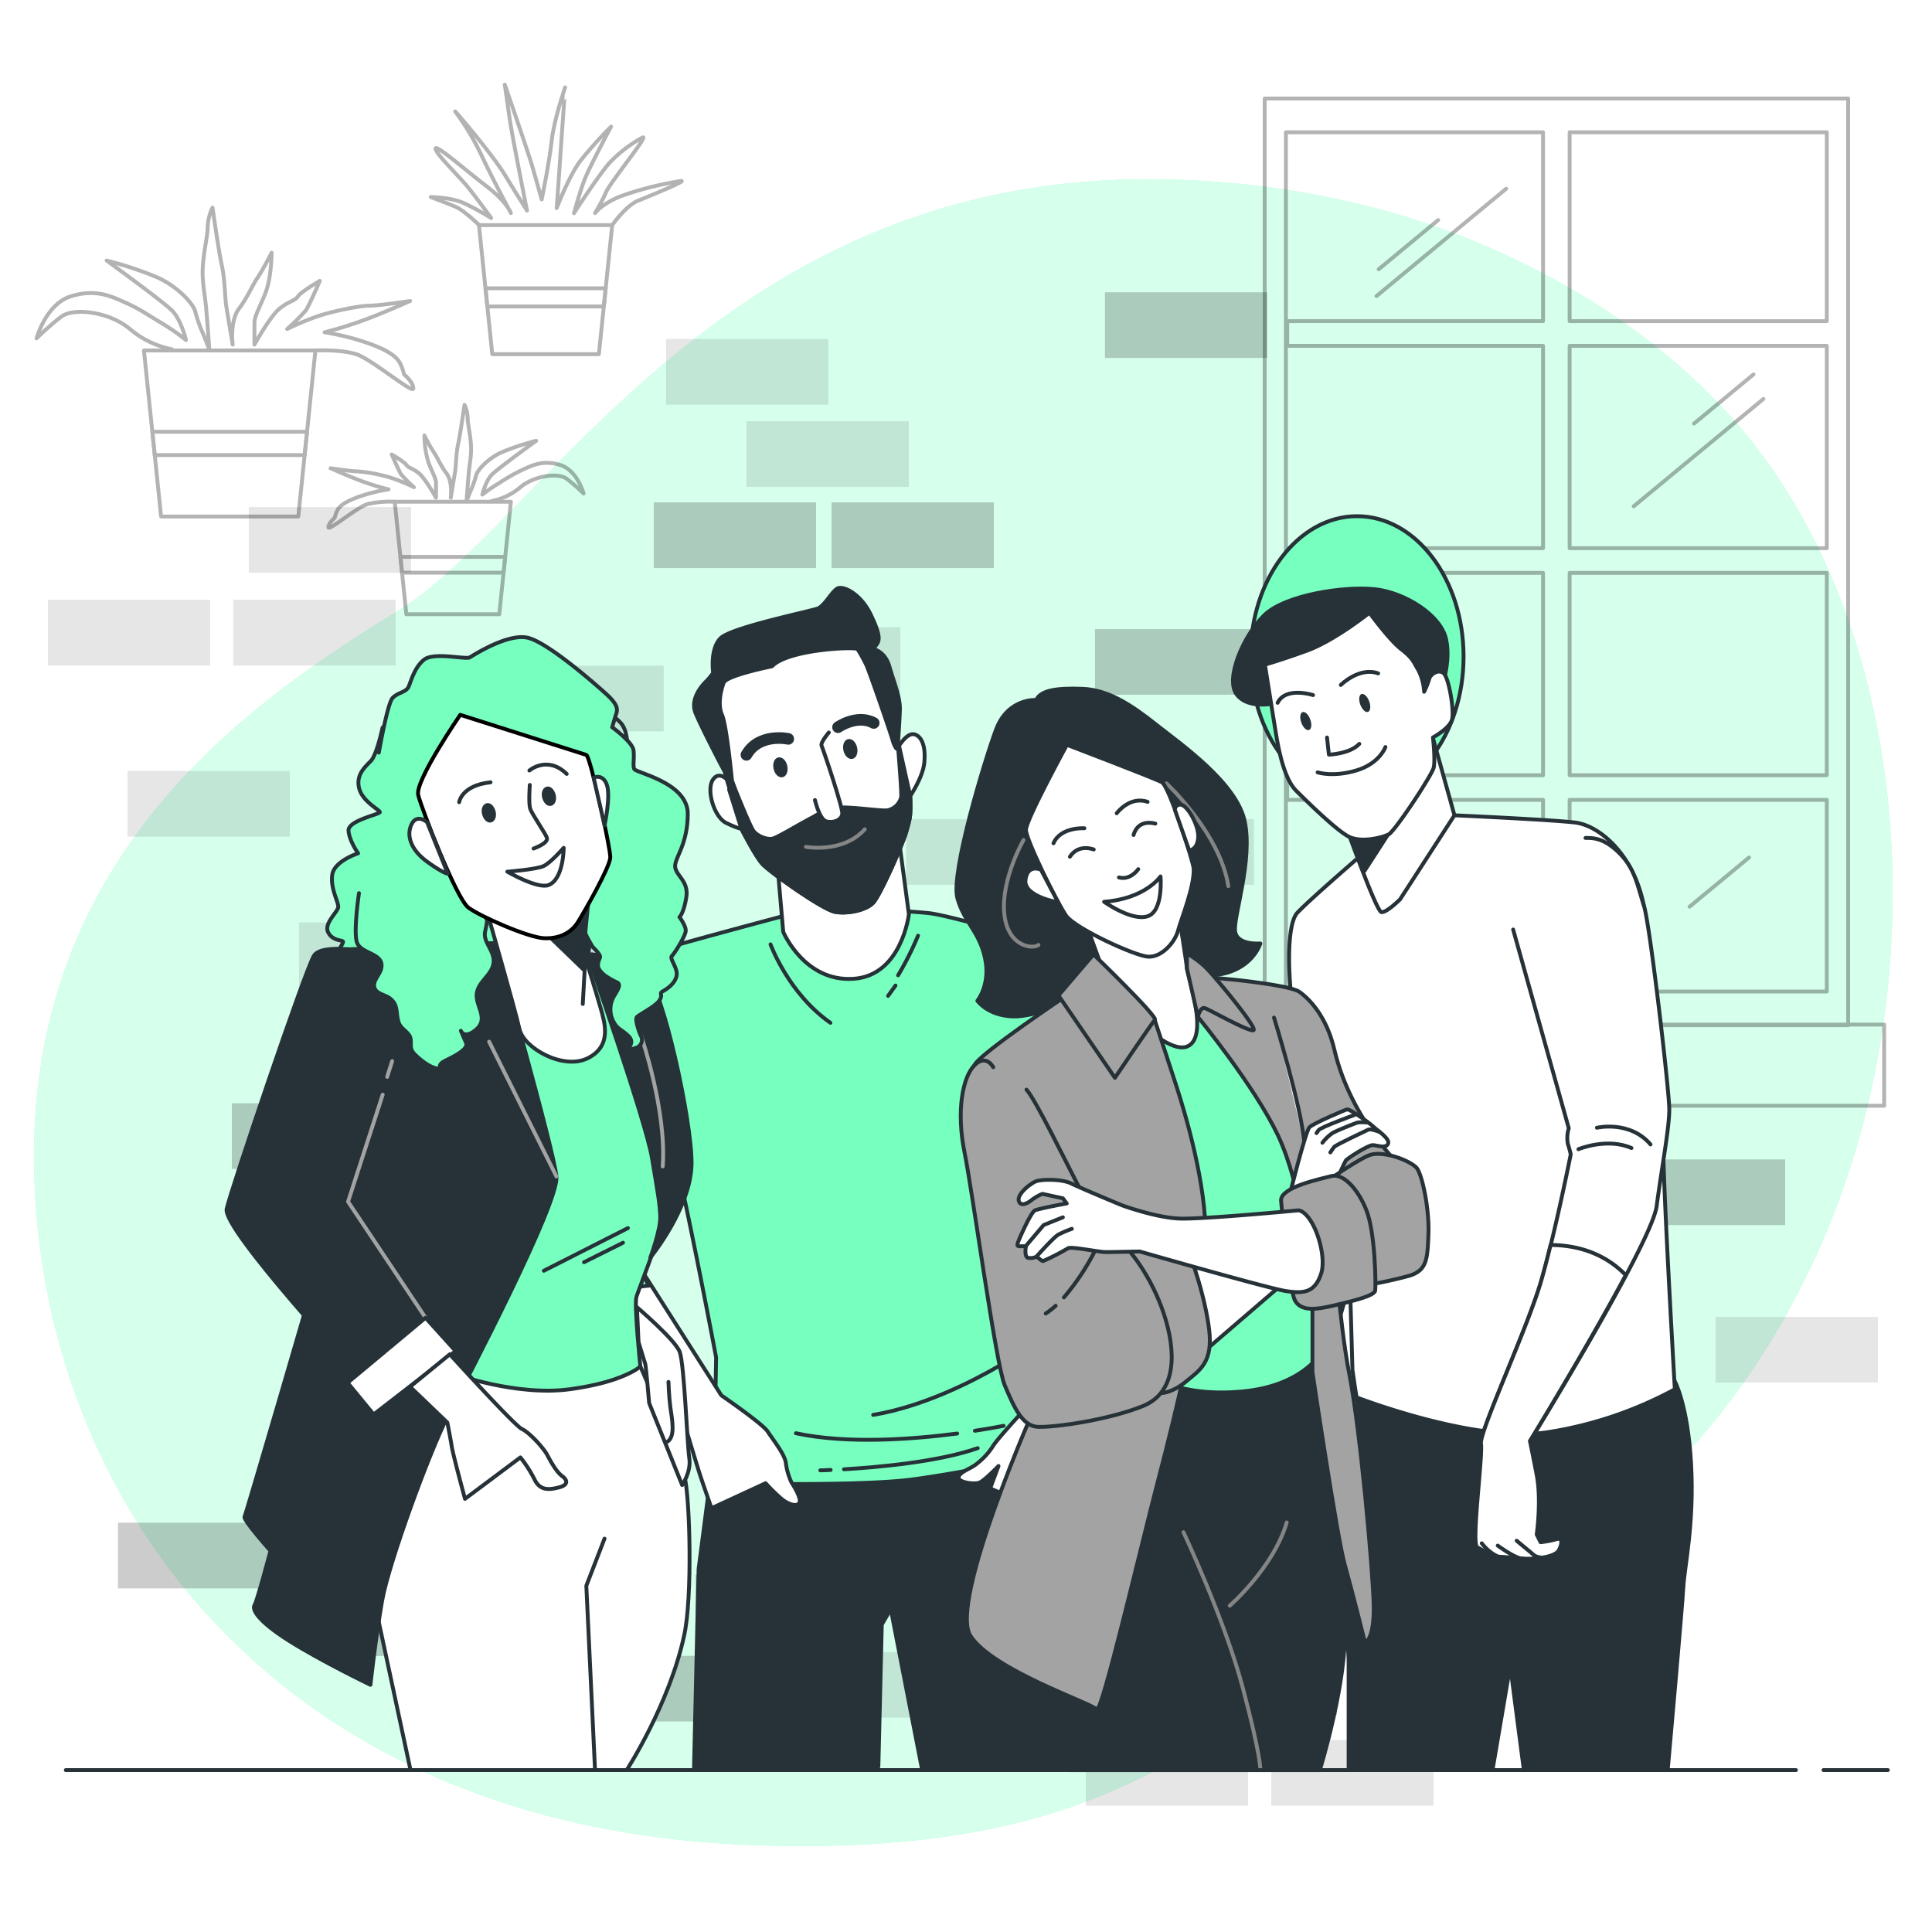 <svg class="animated" id="freepik_stories-group-photo" xmlns="http://www.w3.org/2000/svg" viewBox="0 0 500 500" version="1.1" xmlns:xlink="http://www.w3.org/1999/xlink" xmlns:svgjs="http://svgjs.com/svgjs"><style>svg#freepik_stories-group-photo:not(.animated) .animable {opacity: 0;}svg#freepik_stories-group-photo.animated #freepik--background-simple--inject-256 {animation: 1.5s Infinite  linear wind;animation-delay: 0s;}svg#freepik_stories-group-photo.animated #freepik--character-4--inject-256 {animation: 3s Infinite  linear wind;animation-delay: 2s;}svg#freepik_stories-group-photo.animated #freepik--character-2--inject-256 {animation: 3s Infinite  linear wind;animation-delay: 2s;}svg#freepik_stories-group-photo.animated #freepik--character-3--inject-256 {animation: 3s Infinite  linear wind;animation-delay: 2s;}svg#freepik_stories-group-photo.animated #freepik--character-1--inject-256 {animation: 3s Infinite  linear wind;animation-delay: 2s;}            @keyframes wind {                0% {                    transform: rotate( 0deg );                }                25% {                    transform: rotate( 1deg );                }                75% {                    transform: rotate( -1deg );                }            }        </style><g id="freepik--background-simple--inject-256" class="animable animator-active" style="transform-origin: 249.307px 262.063px;"><path d="M464.5,130.56q-2.38-4-5-7.9C436.33,88.31,396.44,64.82,357.2,54.2a231.87,231.87,0,0,0-52.71-7.69c-116.62-3.95-163.07,88-201.61,111.67S5,222.42,9,307.41s65.22,165,183.81,170S319.31,429,385.52,409.2c43.82-13.08,75-57.26,90.2-98.09C496.5,255.47,495.52,183.2,464.5,130.56Z" style="fill: rgb(119, 255, 192); transform-origin: 249.307px 262.063px;" id="elv7lnha7cyeo" class="animable"></path><g id="el2erh2sjn98j"><path d="M464.5,130.56q-2.38-4-5-7.9C436.33,88.31,396.44,64.82,357.2,54.2a231.87,231.87,0,0,0-52.71-7.69c-116.62-3.95-163.07,88-201.61,111.67S5,222.42,9,307.41s65.22,165,183.81,170S319.31,429,385.52,409.2c43.82-13.08,75-57.26,90.2-98.09C496.5,255.47,495.52,183.2,464.5,130.56Z" style="fill: rgb(255, 255, 255); opacity: 0.7; transform-origin: 249.307px 262.063px;" class="animable"></path></g></g><g id="freepik--Wall--inject-256" class="animable" style="transform-origin: 249.195px 271.475px;"><g id="elr3hx4eqapk"><rect x="420" y="300.05" width="42" height="17" style="opacity: 0.2; transform-origin: 441px 308.55px;" class="animable"></rect></g><g id="el7h4nrtmk3in"><rect x="283.38" y="162.8" width="42" height="17" style="opacity: 0.2; transform-origin: 304.38px 171.3px;" class="animable"></rect></g><g id="elan2wb3fzksh"><rect x="257.51" y="188.48" width="42" height="17" style="opacity: 0.2; transform-origin: 278.51px 196.98px;" class="animable"></rect></g><g id="eljtu5ts54xxg"><rect x="285.96" y="75.64" width="42" height="17" style="opacity: 0.2; transform-origin: 306.96px 84.14px;" class="animable"></rect></g><g id="elubdubk9vypq"><rect x="252" y="281.81" width="42" height="17" style="opacity: 0.2; transform-origin: 273px 290.31px;" class="animable"></rect></g><g id="elucci84e6dwd"><rect x="169.2" y="130.01" width="42" height="17" style="opacity: 0.2; transform-origin: 190.2px 138.51px;" class="animable"></rect></g><g id="elh7kq5adxtis"><rect x="215.2" y="130.01" width="42" height="17" style="opacity: 0.2; transform-origin: 236.2px 138.51px;" class="animable"></rect></g><g id="el7c16nwzhflf"><rect x="180" y="407.52" width="42" height="17" style="opacity: 0.2; transform-origin: 201px 416.02px;" class="animable"></rect></g><g id="elphbta49128"><rect x="158" y="428.52" width="42" height="17" style="opacity: 0.2; transform-origin: 179px 437.02px;" class="animable"></rect></g><g id="eltvyt1dhl9mq"><rect x="234.51" y="211.98" width="42" height="17" style="opacity: 0.1; transform-origin: 255.51px 220.48px;" class="animable"></rect></g><g id="elrkxbiltyaho"><rect x="172.38" y="87.72" width="42" height="17" style="opacity: 0.1; transform-origin: 193.38px 96.22px;" class="animable"></rect></g><g id="elscobbilua2"><rect x="444" y="340.81" width="42" height="17" style="opacity: 0.1; transform-origin: 465px 349.31px;" class="animable"></rect></g><g id="elf60ellti08r"><rect x="198" y="366.81" width="42" height="17" style="opacity: 0.1; transform-origin: 219px 375.31px;" class="animable"></rect></g><g id="elae6cq861ioc"><rect x="246" y="366.81" width="42" height="17" style="opacity: 0.1; transform-origin: 267px 375.31px;" class="animable"></rect></g><g id="elkcu1cem43he"><rect x="250" y="342.81" width="42" height="17" style="opacity: 0.1; transform-origin: 271px 351.31px;" class="animable"></rect></g><g id="elmipqqmt01p"><rect x="282.51" y="211.98" width="42" height="17" style="opacity: 0.1; transform-origin: 303.51px 220.48px;" class="animable"></rect></g><g id="ellr23kftfd6"><rect x="304" y="426.81" width="42" height="17" style="opacity: 0.2; transform-origin: 325px 435.31px;" class="animable"></rect></g><g id="elvshuq6vixmc"><rect x="281" y="450.31" width="42" height="17" style="opacity: 0.1; transform-origin: 302px 458.81px;" class="animable"></rect></g><g id="elkpt1r1vvikq"><rect x="329" y="450.31" width="42" height="17" style="opacity: 0.1; transform-origin: 350px 458.81px;" class="animable"></rect></g><g id="el11rcoq8gsygn"><rect x="100.39" y="215.22" width="42" height="17" style="opacity: 0.2; transform-origin: 121.39px 223.72px;" class="animable"></rect></g><g id="elc8b6rm1b0ul"><rect x="77.39" y="238.72" width="42" height="17" style="opacity: 0.1; transform-origin: 98.39px 247.22px;" class="animable"></rect></g><g id="eltal2f2hl0tf"><rect x="125.39" y="238.72" width="42" height="17" style="opacity: 0.1; transform-origin: 146.39px 247.22px;" class="animable"></rect></g><g id="el75csboerbzs"><rect x="84" y="341.81" width="42" height="17" style="opacity: 0.2; transform-origin: 105px 350.31px;" class="animable"></rect></g><g id="elchky41byeff"><rect x="270" y="260.52" width="42" height="17" style="opacity: 0.1; transform-origin: 291px 269.02px;" class="animable"></rect></g><g id="elvq047h1x9r"><rect x="207" y="427.52" width="42" height="17" style="opacity: 0.1; transform-origin: 228px 436.02px;" class="animable"></rect></g><g id="eleelk0wamcz4"><rect x="193.2" y="109.01" width="42" height="17" style="opacity: 0.1; transform-origin: 214.2px 117.51px;" class="animable"></rect></g><g id="elw1bh47q03z"><rect x="60" y="285.52" width="42" height="17" style="opacity: 0.2; transform-origin: 81px 294.02px;" class="animable"></rect></g><g id="elgaatlrt70d7"><rect x="84" y="264.52" width="42" height="17" style="opacity: 0.1; transform-origin: 105px 273.02px;" class="animable"></rect></g><g id="elttrz0ugv7en"><rect x="191" y="162.31" width="42" height="17" style="opacity: 0.1; transform-origin: 212px 170.81px;" class="animable"></rect></g><g id="el4c76grkx2sp"><rect x="129.77" y="172.29" width="42" height="17" style="opacity: 0.1; transform-origin: 150.77px 180.79px;" class="animable"></rect></g><g id="elurtfjh1i84"><rect x="337" y="300.05" width="42" height="17" style="opacity: 0.2; transform-origin: 358px 308.55px;" class="animable"></rect></g><g id="elke2v3aeqzzo"><rect x="30.53" y="394.08" width="42" height="17" style="opacity: 0.2; transform-origin: 51.53px 402.58px;" class="animable"></rect></g><g id="el3g03bn63w88"><rect x="12.39" y="155.22" width="42" height="17" style="opacity: 0.1; transform-origin: 33.39px 163.72px;" class="animable"></rect></g><g id="elj3kxo2xfq0n"><rect x="60.39" y="155.22" width="42" height="17" style="opacity: 0.1; transform-origin: 81.39px 163.72px;" class="animable"></rect></g><g id="elyn5kvuirwv"><rect x="64.39" y="131.22" width="42" height="17" style="opacity: 0.1; transform-origin: 85.39px 139.72px;" class="animable"></rect></g><g id="el0itbzou6deuv"><rect x="33" y="199.52" width="42" height="17" style="opacity: 0.1; transform-origin: 54px 208.02px;" class="animable"></rect></g><g id="elrh05hxu26o"><rect x="87.53" y="411.58" width="42" height="17" style="opacity: 0.2; transform-origin: 108.53px 420.08px;" class="animable"></rect></g></g><g id="freepik--Window--inject-256" class="animable" style="transform-origin: 403.11px 155.835px;"><g id="eljmn7dqbgdy"><g style="opacity: 0.3; transform-origin: 403.11px 155.835px;" class="animable"><path d="M327.3,25.5V265.33h151V25.5ZM472.77,83.11H406.22V34.23h66.55Zm-66.55,65.15h66.55v52.37H406.22Zm0-6.39V89.5h66.55v52.37ZM332.79,34.23h66.55V83.11H333.13V89.5h66.21v52.37H333.13v6.39h66.21v52.37H333.13V207h66.21V256.6H332.79ZM406.22,256.6V207h66.55V256.6Z" style="fill: none; stroke: rgb(0, 0, 0); stroke-linecap: round; stroke-linejoin: round; transform-origin: 402.8px 145.415px;" id="el66thdnwqwuo" class="animable"></path><line x1="389.8" y1="48.84" x2="356.23" y2="76.63" style="fill: none; stroke: rgb(0, 0, 0); stroke-linecap: round; stroke-linejoin: round; transform-origin: 373.015px 62.735px;" id="elbwj5zkeyopg" class="animable"></line><line x1="456.37" y1="103.25" x2="422.79" y2="131.04" style="fill: none; stroke: rgb(0, 0, 0); stroke-linecap: round; stroke-linejoin: round; transform-origin: 439.58px 117.145px;" id="el9lqff0eisqw" class="animable"></line><line x1="380.54" y1="220.76" x2="346.97" y2="248.54" style="fill: none; stroke: rgb(0, 0, 0); stroke-linecap: round; stroke-linejoin: round; transform-origin: 363.755px 234.65px;" id="eln7bzrsy19o8" class="animable"></line><line x1="372.19" y1="56.95" x2="356.81" y2="69.68" style="fill: none; stroke: rgb(0, 0, 0); stroke-linecap: round; stroke-linejoin: round; transform-origin: 364.5px 63.315px;" id="ell3iswpg5ay" class="animable"></line><line x1="453.81" y1="96.89" x2="438.42" y2="109.62" style="fill: none; stroke: rgb(0, 0, 0); stroke-linecap: round; stroke-linejoin: round; transform-origin: 446.115px 103.255px;" id="elijpxkawzat" class="animable"></line><line x1="378.56" y1="229.44" x2="363.17" y2="242.18" style="fill: none; stroke: rgb(0, 0, 0); stroke-linecap: round; stroke-linejoin: round; transform-origin: 370.865px 235.81px;" id="el0sefizb2nen" class="animable"></line><line x1="373.93" y1="168.08" x2="358.54" y2="180.82" style="fill: none; stroke: rgb(0, 0, 0); stroke-linecap: round; stroke-linejoin: round; transform-origin: 366.235px 174.45px;" id="elz5p57d76kj" class="animable"></line><line x1="452.65" y1="221.92" x2="437.26" y2="234.65" style="fill: none; stroke: rgb(0, 0, 0); stroke-linecap: round; stroke-linejoin: round; transform-origin: 444.955px 228.285px;" id="elu8d4xce9uy" class="animable"></line><rect x="318.6" y="265.17" width="169.02" height="21" style="fill: none; stroke: rgb(0, 0, 0); stroke-linecap: round; stroke-linejoin: round; transform-origin: 403.11px 275.67px;" id="elwqlm5ahcqqn" class="animable"></rect></g></g></g><g id="freepik--Plants--inject-256" class="animable" style="transform-origin: 92.955px 90.44px;"><g id="elxtgj5m1m52k"><g style="opacity: 0.3; transform-origin: 58.21px 93.7px;" class="animable"><polygon points="78.84 117.78 79.46 111.74 39.43 111.74 40.05 117.78 78.84 117.78" style="fill: none; stroke: rgb(0, 0, 0); stroke-linecap: round; stroke-linejoin: round; transform-origin: 59.445px 114.76px;" id="elpb8tbqvvw1f" class="animable"></polygon><polygon points="77.2 133.67 41.69 133.67 37.25 90.7 81.63 90.7 77.2 133.67" style="fill: none; stroke: rgb(0, 0, 0); stroke-linecap: round; stroke-linejoin: round; transform-origin: 59.44px 112.185px;" id="els08rojrmtio" class="animable"></polygon><path d="M44.5,90.39a23.93,23.93,0,0,1-10.87-5.24c-5.24-4.43-14.5-5.64-17.73-3.22a71.2,71.2,0,0,0-6.44,5.64s2.42-8.86,8.86-10.88,10.47,0,14.1,1.61,5.24,2.82,9.27,5.24A57.21,57.21,0,0,1,48.13,88s-1.21-5.23-3.63-7.65S27.59,67.43,27.59,67.43a92.89,92.89,0,0,1,13.29,4.43c5.24,2.42,9.26,6.85,9.67,8.86a37.14,37.14,0,0,0,2,5.64l1.61,4s-.4-6-.8-10.47-1.21-7.26-.81-11.69,1.21-7.25,1.21-9.66A12.52,12.52,0,0,1,55,53.73S56.59,65,57.4,68.64s.8,8.46,1.2,10.87,1.62,9.67,1.62,9.67-.81-6,1.61-9.26,3.22-5.64,4.83-8.06,3.63-6.45,3.63-6.45,0,6.45-1.62,10.48-2.82,6-2.82,7.65v5.64s4-7.25,6.45-9.26,4-2,4.83-3.23,5.64-4,5.64-4S80,79.11,79.15,80.32a53.53,53.53,0,0,1-4.84,4.83,67.93,67.93,0,0,1,8.87-3.62c4-1.21,10.07-2.42,12.48-2.42s10.48-1.21,10.48-1.21-7.25,3.22-11.68,4.84-7.26,2.41-8.87,2.82L84,86a65,65,0,0,1,11.28,2.82c5.64,2,7.25,3.62,8.06,4.83a11.12,11.12,0,0,1,1.21,3.22s2.41,2,2.41,3.63S96.07,92.81,92,91.6s-10.41-.9-10.41-.9" style="fill: none; stroke: rgb(0, 0, 0); stroke-linecap: round; stroke-linejoin: round; transform-origin: 58.21px 77.21px;" id="elgom0j6jzk6" class="animable"></path></g></g><g id="eld57najwuovj"><g style="opacity: 0.3; transform-origin: 118.02px 131.88px;" class="animable"><polygon points="104.04 148.2 103.62 144.11 130.75 144.11 130.32 148.2 104.04 148.2" style="fill: none; stroke: rgb(0, 0, 0); stroke-linecap: round; stroke-linejoin: round; transform-origin: 117.185px 146.155px;" id="elejmyh4y9py5" class="animable"></polygon><polygon points="105.16 158.97 129.21 158.97 132.22 129.85 102.15 129.85 105.16 158.97" style="fill: none; stroke: rgb(0, 0, 0); stroke-linecap: round; stroke-linejoin: round; transform-origin: 117.185px 144.41px;" id="el5tx426w2vyv" class="animable"></polygon><path d="M127.31,129.64a16,16,0,0,0,7.36-3.55c3.55-3,9.83-3.82,12-2.18a47.66,47.66,0,0,1,4.37,3.82s-1.64-6-6-7.37-7.1,0-9.56,1.09a50.72,50.72,0,0,0-6.27,3.55,38.76,38.76,0,0,0-4.37,3s.82-3.54,2.46-5.18,11.46-8.74,11.46-8.74a63.37,63.37,0,0,0-9,3c-3.55,1.63-6.28,4.64-6.55,6a25,25,0,0,1-1.36,3.82l-1.1,2.73s.28-4.09.55-7.1.82-4.91.55-7.91-.82-4.91-.82-6.55a8.48,8.48,0,0,0-.82-3.28s-1.09,7.65-1.64,10.1-.54,5.73-.82,7.37-1.09,6.55-1.09,6.55.55-4.09-1.09-6.28-2.18-3.82-3.28-5.45-2.45-4.37-2.45-4.37a23.77,23.77,0,0,0,1.09,7.1c1.09,2.72,1.91,4.09,1.91,5.18v3.82s-2.73-4.91-4.37-6.28-2.73-1.36-3.27-2.18-3.82-2.73-3.82-2.73,1.91,4.37,2.45,5.19a36.29,36.29,0,0,0,3.28,3.27,46.27,46.27,0,0,0-6-2.45A41.07,41.07,0,0,0,92.64,122c-1.64,0-7.09-.82-7.09-.82s4.91,2.18,7.91,3.28,4.91,1.63,6,1.91l1.09.27a44.07,44.07,0,0,0-7.65,1.91c-3.82,1.36-4.91,2.46-5.45,3.27a7.3,7.3,0,0,0-.82,2.19S85,135.37,85,136.46s7.37-5.18,10.1-6a26.32,26.32,0,0,1,7.05-.61" style="fill: none; stroke: rgb(0, 0, 0); stroke-linecap: round; stroke-linejoin: round; transform-origin: 118.02px 120.688px;" id="elk158gvwuaxa" class="animable"></path></g></g><g id="elkgzp4gyc5t"><g style="opacity: 0.3; transform-origin: 143.97px 56.785px;" class="animable"><polygon points="156.27 79.31 156.75 74.61 125.64 74.61 126.12 79.31 156.27 79.31" style="fill: none; stroke: rgb(0, 0, 0); stroke-linecap: round; stroke-linejoin: round; transform-origin: 141.195px 76.96px;" id="elklizf766bl" class="animable"></polygon><polygon points="154.99 91.66 127.4 91.66 123.95 58.26 158.44 58.26 154.99 91.66" style="fill: none; stroke: rgb(0, 0, 0); stroke-linecap: round; stroke-linejoin: round; transform-origin: 141.195px 74.96px;" id="elri9y2cn4n4" class="animable"></polygon><path d="M124,58.26s-3.84-3.77-6.07-4.73S111.49,51,111.49,51s5.11,0,8.62,1.6a67.85,67.85,0,0,1,7,3.83s-3.2-4.47-5.75-7.66-8.31-8.63-8.62-10.22,7.66,5.43,13.09,9.58,6.39,7,6.39,7-4.15-7.67-7.35-14.38a66.84,66.84,0,0,0-7-11.81c-1-1.28,9.26,10.54,12.77,16.29s5.75,9.26,5.75,9.26-3.83-19.17-4.47-23.64l-1.28-8.94s6.07,17.57,7,20.76,2.55,8.94,2.55,8.94,1.92-9.26,2.56-15,3.51-14,3.51-14S145,40.43,144.71,44.91l-.64,8.94s3.19-8.31,6.07-12.14a106.61,106.61,0,0,1,8-8.94S152.69,43,151.41,46.18s-2.87,9-2.87,9,6.39-9.9,9.26-13.1a34.32,34.32,0,0,1,8.31-6.39c2.55-1.59-8,11.18-9.27,14.06A49.23,49.23,0,0,1,154,55.13s1.92-2.56,7-4.48a86.65,86.65,0,0,1,15.33-3.83c1.28,0-8,3.83-11.18,5.11s-6.71,6.33-6.71,6.33" style="fill: none; stroke: rgb(0, 0, 0); stroke-linecap: round; stroke-linejoin: round; transform-origin: 143.97px 40.085px;" id="elc7rq8agnxu" class="animable"></path></g></g></g><g id="freepik--character-4--inject-256" class="animable" style="transform-origin: 373.574px 296.284px;"><g id="elu7iuptbm6qj"><ellipse cx="351.2" cy="169.93" rx="27.57" ry="36.34" style="fill: rgb(119, 255, 192); stroke: rgb(38, 50, 56); stroke-linecap: round; stroke-linejoin: round; transform-origin: 351.2px 169.93px; transform: rotate(-76.16deg);" class="animable"></ellipse></g><path d="M330.64,181.86s-7.21,2-10.49-2,1.64-15.41,7.05-20.66,20.66-7.54,28.53-6.72,17.21,6.72,18.53,13-1.32,12.3-1.48,14.26-4.76,2-5.41,1-10.49-15.41-12.46-16.07-3.28.66-5.41,1.8-18.36,8-18.36,8Z" style="fill: rgb(38, 50, 56); stroke: rgb(38, 50, 56); stroke-linecap: round; stroke-linejoin: round; transform-origin: 346.861px 167.339px;" id="elvlrnl0dgnb9" class="animable"></path><path d="M354.52,346.41l-3.24-21.05-7.44,25.58h0a57.1,57.1,0,0,0-4.91,10.14c-1.85,5.86,7.48,24.32,8.09,22.37s4.13-27,4.13-27a39.36,39.36,0,0,0,.36-7.68Z" style="fill: rgb(255, 255, 255); stroke: rgb(38, 50, 56); stroke-linecap: round; stroke-linejoin: round; transform-origin: 346.604px 354.477px;" id="elispmwr24bo" class="animable"></path><path d="M350.2,361.3s-6.74,2.3-6.74,16.61c0,3.9,5.56,44.89,5.56,51.75V458.1h37.24l4.59-27,3.45,26.43h37.35s3.73-41.65,4-46.82,2.87-16.38,2-31.89-4.31-21.55-4.31-21.55L351,355.82Z" style="fill: rgb(38, 50, 56); stroke: rgb(38, 50, 56); stroke-linecap: round; stroke-linejoin: round; transform-origin: 390.644px 406.96px;" id="elz9cerfi2a5j" class="animable"></path><path d="M357.11,217.16s-17.55,15-21.35,19.05-2.31,27.66,2.73,43.79,10.4,41.08,10.65,46.12,1.06,35.18,1.06,35.18,31.32,12.36,50.48,9.33a101.69,101.69,0,0,0,32.77-11.09s-3-51.68-3-63-2.52-48.9-5-62-11.34-20.92-17.9-21.68S376.41,211,376.41,211Z" style="fill: rgb(255, 255, 255); stroke: rgb(38, 50, 56); stroke-linecap: round; stroke-linejoin: round; transform-origin: 383.537px 291.054px;" id="elndzdpx0v1io" class="animable"></path><path d="M348.25,213.62s7.92,22.22,9.24,22.44,4.84-3.3,4.84-3.3L376.41,211l-5.6-20.11s-3.2,10.64-9.36,17.46S348.25,213.62,348.25,213.62Z" style="fill: rgb(255, 255, 255); stroke: rgb(38, 50, 56); stroke-linecap: round; stroke-linejoin: round; transform-origin: 362.33px 213.48px;" id="eliyognumft1s" class="animable"></path><polygon points="363.55 209.27 353.16 225.35 348.25 213.62 363.55 209.27" style="fill: rgb(38, 50, 56); stroke: rgb(38, 50, 56); stroke-linecap: round; stroke-linejoin: round; transform-origin: 355.9px 217.31px;" id="elbrglh3kado6" class="animable"></polygon><path d="M354.42,158.57s-9,7.22-16.23,9.84S327.36,172,327.36,172s2.3,14.59,3,18.69,2.13,11,5.08,13.94,10.16,10,13.44,11.8,8.86.33,10.5-.49,11.14-15.25,11.64-17.22-.17-7.87-.17-7.87,4.26-2.29,4.92-4.59-.82-10.82-2.13-12-3.44.17-3.77,1.48a21.34,21.34,0,0,1-1.31,3.28,14.13,14.13,0,0,0-1.48-5.58c-1.31-2.13-1.31-3-4.43-5.41S354.42,158.57,354.42,158.57Z" style="fill: rgb(255, 255, 255); stroke: rgb(38, 50, 56); stroke-linecap: round; stroke-linejoin: round; transform-origin: 351.646px 187.928px;" id="elaazz8080cdf" class="animable"></path><path d="M343.43,190.87l.49,4.43s5.41-.16,7.87-2.79" style="fill: none; stroke: rgb(38, 50, 56); stroke-linecap: round; stroke-linejoin: round; transform-origin: 347.61px 193.085px;" id="elnmq19krix5t" class="animable"></path><path d="M341,199.89s3.94,1.31,10-.49,7.55-6.07,7.55-6.07" style="fill: none; stroke: rgb(38, 50, 56); stroke-linecap: round; stroke-linejoin: round; transform-origin: 349.775px 196.84px;" id="eld81ksnwl41l" class="animable"></path><path d="M339.82,179.89s-7.05-2.3-9.18,2" style="fill: none; stroke: rgb(38, 50, 56); stroke-linecap: round; stroke-linejoin: round; transform-origin: 335.23px 180.583px;" id="elhgfspqd3g3w" class="animable"></path><path d="M347,177.27s4.75-4.76,9.67-3" style="fill: none; stroke: rgb(38, 50, 56); stroke-linecap: round; stroke-linejoin: round; transform-origin: 351.835px 175.575px;" id="el0n4k8gvs1hdp" class="animable"></path><path d="M339.09,186.19c.47,1.27.33,2.5-.31,2.73s-1.53-.61-2-1.89-.32-2.5.32-2.73S338.63,184.91,339.09,186.19Z" style="fill: rgb(38, 50, 56); transform-origin: 337.937px 186.61px;" id="elv7900k7tolf" class="animable"></path><path d="M354.35,181.5c.47,1.28.33,2.5-.31,2.74s-1.53-.62-2-1.89-.33-2.5.31-2.73S353.88,180.23,354.35,181.5Z" style="fill: rgb(38, 50, 56); transform-origin: 353.195px 181.931px;" id="elyy2gdp5hyna" class="animable"></path><path d="M391.6,240.56,406,292a8.5,8.5,0,0,0-.25,4,25.85,25.85,0,0,1,.75,2.77s-4,20.17-7.56,32.52-16.13,39.32-15.63,42.35-2.52,25.71-1,26.72,5.05,2.52,6.05,2.52,5.55.5,7.06.5,7.06-.25,8.07-2.27.76-3.27-.76-2.77a24.35,24.35,0,0,1-4,.76l-1-2s1.26-8.82,0-15.38-1.76-8.82-1.76-8.82,31.51-51.17,32.77-60.75,3.27-20.17,3.27-25-5-47.89-6.55-52.68-2.27-9.58-6.3-13.61-6.81-4-8.83-4" style="fill: rgb(255, 255, 255); stroke: rgb(38, 50, 56); stroke-linecap: round; stroke-linejoin: round; transform-origin: 406.944px 310.12px;" id="el7dsy5b1btbk" class="animable"></path><path d="M408.5,297.41s7.4-3.08,13.72-.3" style="fill: none; stroke: rgb(38, 50, 56); stroke-linecap: round; stroke-linejoin: round; transform-origin: 415.36px 296.679px;" id="elwe7pirr7r9" class="animable"></path><path d="M413.28,291.86s8.48-2,13.88,4.32" style="fill: none; stroke: rgb(38, 50, 56); stroke-linecap: round; stroke-linejoin: round; transform-origin: 420.22px 293.87px;" id="elkbu4zyq7j8k" class="animable"></path><path d="M401.29,322.21c-.78,3.21-1.59,6.35-2.38,9.1-3.53,12.35-16.13,39.32-15.63,42.35s-2.52,25.71-1,26.72,5.05,2.52,6.05,2.52,5.55.5,7.06.5,7.06-.25,8.07-2.27.76-3.27-.76-2.77a24.35,24.35,0,0,1-4,.76l-1-2s1.26-8.82,0-15.38-1.76-8.82-1.76-8.82S411,348.31,420.74,330C414.46,323.5,406.54,322.21,401.29,322.21Z" style="fill: rgb(255, 255, 255); stroke: rgb(38, 50, 56); stroke-linecap: round; stroke-linejoin: round; transform-origin: 401.294px 362.805px;" id="eld3u0brkpkn7" class="animable"></path><path d="M392.51,398.73s2.5,2.12,3.37,2.79,1.15,1.35,2.78,1.54" style="fill: rgb(255, 255, 255); stroke: rgb(38, 50, 56); stroke-linecap: round; stroke-linejoin: round; transform-origin: 395.585px 400.895px;" id="ellz7qt04jl8" class="animable"></path><path d="M387.61,400s3.75,2.79,6.05,3.37" style="fill: rgb(255, 255, 255); stroke: rgb(38, 50, 56); stroke-linecap: round; stroke-linejoin: round; transform-origin: 390.635px 401.685px;" id="elvgytiikricp" class="animable"></path><path d="M383.48,399.4a11.78,11.78,0,0,0,3.65,3.18" style="fill: rgb(255, 255, 255); stroke: rgb(38, 50, 56); stroke-linecap: round; stroke-linejoin: round; transform-origin: 385.305px 400.99px;" id="elxdyntbvcawq" class="animable"></path><path d="M350.1,355.09s.92,6.77,1.28,7.87-.18,3.11.19,7.31,1.46,8.6-1.28,7.87-4-7.87-3.85-9.7-3.11-7.31-3.11-7.31" style="fill: rgb(255, 255, 255); stroke: rgb(38, 50, 56); stroke-linecap: round; stroke-linejoin: round; transform-origin: 347.714px 366.655px;" id="elrkiygd7g7gc" class="animable"></path></g><g id="freepik--character-2--inject-256" class="animable" style="transform-origin: 218.379px 305.118px;"><path d="M296.82,318c-2.56-4.9-21.57-72.29-21.57-72.29-3.58,9.81-5.87,58.18-5.87,58.18l2.08,25.65-.37,4.81c5-3.41,17.14-10.13,25.23-1.18.12-.47.22-.87.27-1.18C297.64,325.5,299.38,322.87,296.82,318Z" style="fill: rgb(119, 255, 192); stroke: rgb(38, 50, 56); stroke-linecap: round; stroke-linejoin: round; transform-origin: 283.765px 290.03px;" id="elxs47ehdh04" class="animable"></path><path d="M290.69,324.46a15.77,15.77,0,0,1,3.72,1.09" style="fill: none; stroke: rgb(38, 50, 56); stroke-linecap: round; stroke-linejoin: round; transform-origin: 292.55px 325.005px;" id="el96a32kem5pd" class="animable"></path><path d="M272.86,326.83A44.5,44.5,0,0,1,286,324.15" style="fill: none; stroke: rgb(38, 50, 56); stroke-linecap: round; stroke-linejoin: round; transform-origin: 279.43px 325.49px;" id="el95hsf2dryc9" class="animable"></path><path d="M293.16,321.76s-5.6-3.4-10.1-2.06" style="fill: none; stroke: rgb(38, 50, 56); stroke-linecap: round; stroke-linejoin: round; transform-origin: 288.11px 320.574px;" id="elln9qsvoa42" class="animable"></path><polygon points="179.61 457.43 180.8 406.05 184.45 377.86 269.44 374.96 277.01 395.17 281.68 458.1 238.66 458.1 230.54 416.42 228.21 420.43 227.32 457.21 179.61 457.43" style="fill: rgb(38, 50, 56); stroke: rgb(38, 50, 56); stroke-linecap: round; stroke-linejoin: round; transform-origin: 230.645px 416.53px;" id="elrmi5imk8flg" class="animable"></polygon><path d="M206.38,236.1s-37,9.8-39.27,10.92,2.72,34.77,6.22,47,12,57.28,12,57.28l-.57,32.54s36.31.9,50.84-.89A290.33,290.33,0,0,0,266,377.19s5.15-28.76,3.38-47.7,3.39-66,3.46-69.1,2.37-14.71,2.37-14.71-27.66-8.47-34.77-9.36A190.37,190.37,0,0,0,206.38,236.1Z" style="fill: rgb(119, 255, 192); stroke: rgb(38, 50, 56); stroke-linecap: round; stroke-linejoin: round; transform-origin: 220.874px 309.755px;" id="elk1m4dalhy4r" class="animable"></path><path d="M199.41,244.4s4.61,12.71,15.5,20.3" style="fill: none; stroke: rgb(38, 50, 56); stroke-linecap: round; stroke-linejoin: round; transform-origin: 207.16px 254.55px;" id="el146q7afwz" class="animable"></path><path d="M237.59,242.15a79.6,79.6,0,0,1-5.16,10.25" style="fill: none; stroke: rgb(38, 50, 56); stroke-linecap: round; stroke-linejoin: round; transform-origin: 235.01px 247.275px;" id="ely4bmrrxo0dl" class="animable"></path><line x1="231.75" y1="255.06" x2="229.84" y2="257.73" style="fill: none; stroke: rgb(38, 50, 56); stroke-linecap: round; stroke-linejoin: round; transform-origin: 230.795px 256.395px;" id="elonfvgukogri" class="animable"></line><path d="M218.42,380.25c8.6-.51,24.37-1.89,34.61-5.47" style="fill: none; stroke: rgb(38, 50, 56); stroke-linecap: round; stroke-linejoin: round; transform-origin: 235.725px 377.515px;" id="el7mobzhh04ay" class="animable"></path><path d="M212.3,380.52s1,0,2.67-.1" style="fill: none; stroke: rgb(38, 50, 56); stroke-linecap: round; stroke-linejoin: round; transform-origin: 213.635px 380.47px;" id="ele325zcp64za" class="animable"></path><path d="M247.72,371c-11.29,1.47-28.41,2.8-41.74-.08" style="fill: none; stroke: rgb(38, 50, 56); stroke-linecap: round; stroke-linejoin: round; transform-origin: 226.85px 371.772px;" id="elkk5g1tbyhs" class="animable"></path><path d="M259.73,369s-2.85.59-7.43,1.28" style="fill: none; stroke: rgb(38, 50, 56); stroke-linecap: round; stroke-linejoin: round; transform-origin: 256.015px 369.64px;" id="el7mgoc9plexb" class="animable"></path><path d="M258.79,353.37c-6.83,4-19.88,10.68-32.81,12.8" style="fill: none; stroke: rgb(38, 50, 56); stroke-linecap: round; stroke-linejoin: round; transform-origin: 242.385px 359.77px;" id="ell06dyq495b" class="animable"></path><path d="M263.67,350.39s-.92.62-2.56,1.61" style="fill: none; stroke: rgb(38, 50, 56); stroke-linecap: round; stroke-linejoin: round; transform-origin: 262.39px 351.195px;" id="el9pc1m1icowc" class="animable"></path><path d="M201.15,223.29l1.55,17.89s5.47,13,18.2,12.13c12.47-.82,14.32-16.7,14.32-16.7l-2.52-18.89s-11,9.15-17.11,8.35S201.15,223.29,201.15,223.29Z" style="fill: rgb(255, 255, 255); stroke: rgb(38, 50, 56); stroke-linecap: round; stroke-linejoin: round; transform-origin: 218.185px 235.536px;" id="el8agrgiwcc7l" class="animable"></path><path d="M188.47,202.1s-2.27-2.89-4-.28.32,9.63,3.45,11.15,3.95,1.51,3.95,1.51,3.55,7,5.42,9.08S212.84,235.4,216.13,236s8-.42,9.83-2.34,7.66-15.14,8.56-18.3,1.06-3.86,1.1-5.78-.05-3.58-.05-3.58,3.28-4.82,3.65-8.67-.52-6.74-2.57-7.29-4.36,3.57-4.36,3.57l-6.91-21.19S223,166.59,221,165.9s-16.81,1.11-23.07,3.72-12.37,5.37-12.86,8.26S188.47,202.1,188.47,202.1Z" style="fill: rgb(255, 255, 255); stroke: rgb(38, 50, 56); stroke-linecap: round; stroke-linejoin: round; transform-origin: 211.57px 200.962px;" id="elosed7gpopmp" class="animable"></path><path d="M199.79,172.44s-11.82,2.35-12.51,4.27-1.63,5.56-.41,8.34,2.58,17.1,2.58,17.1,1.81,4.49.54,3.84-2.2-6-2.61-6.62-5.72-10.9-7.34-14.75,1.89-7.48,2.77-8.34a17.6,17.6,0,0,0,1.76-2.13s-.92-6.2,1.93-9,23.47-7,25.19-7.7,3.52-4.27,5-5.13,6,1.29,8.6,6.63,2.4,6.84,1.52,7.91L226,168s3,.43,4.17,4.49,2.8,7.9,2.72,11.11-.55,9.37-.57,10-.74,0-1.33-2.1-6-17.74-6.8-19.45a41.17,41.17,0,0,0-2.25-4.06C221.5,167.31,204,168,199.79,172.44Z" style="fill: rgb(38, 50, 56); stroke: rgb(38, 50, 56); stroke-linecap: round; stroke-linejoin: round; transform-origin: 206.256px 179.095px;" id="el2ckbximv1tz" class="animable"></path><path d="M216.13,236c3.29.55,8-.42,9.83-2.34s7.66-15.14,8.56-18.3,1.06-3.86,1.1-5.78-.05-3.58-.05-3.58l-2.9-13-.25.39c.33,4,.93,11.76.81,12.87a4.56,4.56,0,0,1-3.53,3.44c-1.66.28-9.47-1-12.92-.68s-4.57,1.51-7.22,2.89-8.1,4.67-9.48,5.09-4-.55-5.05-1.93-5.58-12.88-5.58-12.88a6.71,6.71,0,0,1-.76,2.15l3.19,10.18s3.55,7,5.42,9.08S212.84,235.4,216.13,236Z" style="fill: rgb(38, 50, 56); stroke: rgb(38, 50, 56); stroke-linecap: round; stroke-linejoin: round; transform-origin: 212.16px 214.576px;" id="el0w0dpyd4fab" class="animable"></path><path d="M214.5,189.57s-2.26,2.62-1.87,3.44,5.53,16,5.35,17.62-2.4,2.47-4.17,1.92-2.9-5.5-2.9-5.5" style="fill: rgb(255, 255, 255); stroke: rgb(38, 50, 56); stroke-linecap: round; stroke-linejoin: round; transform-origin: 214.447px 201.144px;" id="elhaxouk58gr" class="animable"></path><path d="M216.88,188.2s4.89-3.44,9.24-1.1" style="fill: none; stroke: rgb(38, 50, 56); stroke-linecap: round; stroke-linejoin: round; stroke-width: 3px; transform-origin: 221.5px 187.242px;" id="elsr29pwfmhy" class="animable"></path><path d="M204,191.22s-7.52-1.65-10.83,4.13" style="fill: none; stroke: rgb(38, 50, 56); stroke-linecap: round; stroke-linejoin: round; stroke-width: 3px; transform-origin: 198.585px 193.176px;" id="elr56no6b3kw" class="animable"></path><path d="M203.24,198.25c.27,1.14-.08,2.22-.78,2.4s-1.49-.59-1.76-1.73.07-2.21.77-2.4S203,197.11,203.24,198.25Z" style="fill: rgb(38, 50, 56); stroke: rgb(38, 50, 56); stroke-linecap: round; stroke-linejoin: round; transform-origin: 201.969px 198.584px;" id="el8u5k3fzxdvk" class="animable"></path><path d="M221.32,193.51c.27,1.14-.08,2.21-.78,2.39s-1.49-.59-1.76-1.73.07-2.21.77-2.39S221.05,192.37,221.32,193.51Z" style="fill: rgb(38, 50, 56); stroke: rgb(38, 50, 56); stroke-linecap: round; stroke-linejoin: round; transform-origin: 220.049px 193.84px;" id="elk90136uv4me" class="animable"></path><path d="M208.56,219.16s9.58,1.79,15.24-4.54" style="fill: none; stroke: rgb(133, 133, 133); stroke-linecap: round; stroke-linejoin: round; transform-origin: 216.18px 217.007px;" id="elk8qkn5j9a8" class="animable"></path><path d="M296.59,332c0,.14-.06.31-.1.48C296.53,332.27,296.56,332.1,296.59,332Z" style="fill: none; stroke: rgb(38, 50, 56); stroke-linecap: round; stroke-linejoin: round; transform-origin: 296.54px 332.24px;" id="elgjux2el33f6" class="animable"></path><path d="M296.32,333.14c-8.09-8.95-20.27-2.23-25.23,1.18L268.51,358l-1.22,4.46s-9.16,9.8-10.32,11.81a17.83,17.83,0,0,1-4.35,4.68c-1.36,1.12-4.28,2-4.54,3.34s4.19,2,5.54,1.34,4.79-4.23,4.79-4.23l-2.15,5.79,17.42,7.58s1-5.13,1.54-8.25,1.37-10.47,1.63-11.81,17.73-32.13,19.62-40.19Z" style="fill: rgb(255, 255, 255); stroke: rgb(38, 50, 56); stroke-linecap: round; stroke-linejoin: round; transform-origin: 272.27px 360.725px;" id="el3xq451zy3t" class="animable"></path><path d="M167.11,247s-4.56,4.23-5.55,8.47-16.12,57.24-19.66,65.27-4.14,14.49-2.21,17.61,36.79,27.9,36.79,27.9,3.71,12.48,4.74,15.6,2.92,8.47,2.92,8.47l14-6.47a43.59,43.59,0,0,0,4.35,4.24c1.75,1.34,4,2,4.44.67s-2.1-5.13-2.1-5.13a16.85,16.85,0,0,1-1.44-4.9c-.17-2.23-3.42-6.24-4.71-8.25s-12-9.36-12-9.36l-21.91-34.36,8.61-32.73S165.55,256.16,167.11,247Z" style="fill: rgb(255, 255, 255); stroke: rgb(38, 50, 56); stroke-linecap: round; stroke-linejoin: round; transform-origin: 172.794px 318.66px;" id="elfh30i6vxa59" class="animable"></path><path d="M164.72,326.78,174.64,299s-9.09-42.85-7.53-52c0,0-4.56,4.23-5.55,8.47s-16.12,57.24-19.66,65.27-4.14,14.49-2.21,17.61a27.7,27.7,0,0,0,9.51,8.07c2-3.88,7.3-12.9,18.74-13.69Z" style="fill: rgb(119, 255, 192); stroke: rgb(38, 50, 56); stroke-linecap: round; stroke-linejoin: round; transform-origin: 156.624px 296.71px;" id="eldu7jnylyvck" class="animable"></path><path d="M148.26,325.22a28.92,28.92,0,0,1,12.89,1.56" style="fill: none; stroke: rgb(38, 50, 56); stroke-linecap: round; stroke-linejoin: round; transform-origin: 154.705px 325.919px;" id="elx204ucleaoq" class="animable"></path><path d="M157.23,323.21s5.53,1.56,7.49,3.57" style="fill: none; stroke: rgb(38, 50, 56); stroke-linecap: round; stroke-linejoin: round; transform-origin: 160.975px 324.995px;" id="eljf6xtz3xc8o" class="animable"></path></g><g id="freepik--character-3--inject-256" class="animable" style="transform-origin: 308.616px 318.16px;"><path d="M275.71,361.69S263.1,397,267.8,416s9,42.11,9,42.11h64.77s7.27-23.52,6.41-37.62-2.56-29.93-2.56-29.93L342,349.93H277.42Z" style="fill: rgb(38, 50, 56); stroke: rgb(38, 50, 56); stroke-linecap: round; stroke-linejoin: round; transform-origin: 307.401px 404.02px;" id="eli745kqp8vqo" class="animable"></path><path d="M306.28,396.53s10.69,22.66,15.39,40.41,4.49,20.94,4.49,20.94" style="fill: none; stroke: rgb(133, 133, 133); stroke-linecap: round; stroke-linejoin: round; transform-origin: 316.221px 427.205px;" id="el9h7q7wi00dv" class="animable"></path><path d="M318.25,415.56S329.58,405.73,333,394" style="fill: none; stroke: rgb(133, 133, 133); stroke-linecap: round; stroke-linejoin: round; transform-origin: 325.625px 404.78px;" id="elxbj7mnauds" class="animable"></path><path d="M313.33,254.81l-30.35,10A118.93,118.93,0,0,1,297.51,307c3.64,24.79,2.14,50,2.14,50s7.91,4.7,22.87,3S342,349.93,342,349.93s-1.07-41.47-6.63-57.93S313.33,254.81,313.33,254.81Z" style="fill: rgb(119, 255, 192); stroke: rgb(38, 50, 56); stroke-linecap: round; stroke-linejoin: round; transform-origin: 312.49px 307.59px;" id="elkarv1jkwgnq" class="animable"></path><path d="M268.17,181.15s-7.33-.57-10.41,7.71-11.75,37.19-10,43.55,5.59,8.48,7.13,15.42S252.94,259,252.94,259s2.7,3.86,9.25,4.05,16.38-5,22.93-6.55,21-2.89,30.06-4.24,11-8.09,11-8.09-6.17.57-6.55-3.28,4.62-18.31,2.5-28.33-16.57-20-22.93-25.05-12.33-9-19.08-9.25S269.32,178.65,268.17,181.15Z" style="fill: rgb(38, 50, 56); stroke: rgb(38, 50, 56); stroke-linecap: round; stroke-linejoin: round; transform-origin: 286.855px 220.632px;" id="elym84cnl01l" class="animable"></path><path d="M264.89,217.38s-5.78,10-5,18.88,7.52,9.45,8.86,8.29" style="fill: none; stroke: rgb(133, 133, 133); stroke-linecap: round; stroke-linejoin: round; transform-origin: 264.284px 231.188px;" id="elnq215rh9u3" class="animable"></path><path d="M301.89,202.74s13.87,12.91,16,26.59" style="fill: none; stroke: rgb(133, 133, 133); stroke-linecap: round; stroke-linejoin: round; transform-origin: 309.89px 216.035px;" id="elbct8l0bcmwv" class="animable"></path><path d="M281.2,239.49l6.49,17.78s13.59,15.82,19.48,13.59.21-18.07,0-20.3-2-13.2-2-13.2-4.06,6.5-6.7,6.5S281.2,239.49,281.2,239.49Z" style="fill: rgb(255, 255, 255); stroke: rgb(38, 50, 56); stroke-linecap: round; stroke-linejoin: round; transform-origin: 295.518px 254.218px;" id="elumcjcysadea" class="animable"></path><path d="M276.12,192.76s-10.6,19.38-10.6,22,8.15,19,10.4,22.23,17.74,10.4,21.21,10.6,6.93-3.67,7.74-6.73,4.28-11.43,4.05-16.08c-.09-1.74-6.37-21.3-8.21-22.32S276.12,192.76,276.12,192.76Z" style="fill: rgb(255, 255, 255); stroke: rgb(38, 50, 56); stroke-linecap: round; stroke-linejoin: round; transform-origin: 287.225px 220.179px;" id="el8wwfm1iqsis" class="animable"></path><path d="M283.06,219.85s-3.89-1.61-6.17,1.87" style="fill: none; stroke: rgb(38, 50, 56); stroke-linecap: round; stroke-linejoin: round; transform-origin: 279.975px 220.599px;" id="elpnnlzw5nz1r" class="animable"></path><path d="M293.37,216.1s.81-4.16,5.63-2.95" style="fill: none; stroke: rgb(38, 50, 56); stroke-linecap: round; stroke-linejoin: round; transform-origin: 296.185px 214.515px;" id="elwjj2jlspqoq" class="animable"></path><path d="M280.64,214.35s-6.16-.4-8,3.89" style="fill: none; stroke: rgb(38, 50, 56); stroke-linecap: round; stroke-linejoin: round; transform-origin: 276.64px 216.29px;" id="elfrcf4on3qw" class="animable"></path><path d="M289,210.47s3.35-4.56,8-2.95" style="fill: none; stroke: rgb(38, 50, 56); stroke-linecap: round; stroke-linejoin: round; transform-origin: 293px 208.823px;" id="eldm990kretib" class="animable"></path><path d="M294.58,224.94s-2,2.95-5,2.14" style="fill: none; stroke: rgb(38, 50, 56); stroke-linecap: round; stroke-linejoin: round; transform-origin: 292.08px 226.08px;" id="el53nyb5mixjk" class="animable"></path><path d="M300.34,226.82s-3.88,5.76-14.6,6.56c0,0,7.1,5.09,11.25,3.75S300.34,226.82,300.34,226.82Z" style="fill: rgb(255, 255, 255); stroke: rgb(38, 50, 56); stroke-linecap: round; stroke-linejoin: round; transform-origin: 293.071px 232.087px;" id="eltak0e257o4" class="animable"></path><path d="M269.39,225.07s-3.49-1.6-4,2.68,8.44,5.77,8.44,5.77Z" style="fill: rgb(255, 255, 255); stroke: rgb(38, 50, 56); stroke-linecap: round; stroke-linejoin: round; transform-origin: 269.6px 229.149px;" id="el7u8f3oevml7" class="animable"></path><path d="M304.07,209.62a1.31,1.31,0,0,1,1.74-1.31c1.71.44,4.58,5.57,4.27,8.64s-2.32,3.13-2.32,3.13Z" style="fill: rgb(255, 255, 255); stroke: rgb(38, 50, 56); stroke-linecap: round; stroke-linejoin: round; transform-origin: 307.086px 214.158px;" id="elo24pphxk51" class="animable"></path><path d="M276.92,257.05s-23.75,15.84-24.77,18.68,16.24,87.1,16.24,87.1-22.94,51.57-17.25,60.5,31.47,17.46,32.68,19.08,11.58-42.83,16-59.68S311.64,335.42,312,321s-5.48-33.5-7.51-39.8S298.85,264,298.85,264Z" style="fill: rgb(163, 163, 163); stroke: rgb(38, 50, 56); stroke-linecap: round; stroke-linejoin: round; transform-origin: 281.124px 349.752px;" id="elfjkhbrqb2ch" class="animable"></path><path d="M283,247s16.71,16.13,15.9,16.94-10.36,15-10.36,15l-14.61-21.32Z" style="fill: rgb(163, 163, 163); stroke: rgb(38, 50, 56); stroke-linecap: round; stroke-linejoin: round; transform-origin: 286.429px 262.97px;" id="el1h95ekskwkf" class="animable"></path><path d="M310,263.15S324.63,281,330.72,293.8s8.94,35.53,8.94,44.46v16.85S346,397.75,348,404.86s5.28,20.3,5.28,20.3,2.43-.81,2.23-9.75-3.45-45.27-6.29-59.69-4-38.31-5.85-42.57l-1.83-4.27,21.69-6.3s-13.53-12.24-17.92-31c-2-8.54-6.45-13.1-9.09-14.93S314.28,252.79,311,253,310,263.15,310,263.15Z" style="fill: rgb(163, 163, 163); stroke: rgb(38, 50, 56); stroke-linecap: round; stroke-linejoin: round; transform-origin: 336.229px 339.072px;" id="elxhyx3wpn21" class="animable"></path><path d="M310,263.15s.61-2.64,1.83-2.24,11.57,6.3,12.59,5.69S313.87,252,311.64,250a25.79,25.79,0,0,0-4.47-3.25v3.86Z" style="fill: rgb(163, 163, 163); stroke: rgb(38, 50, 56); stroke-linecap: round; stroke-linejoin: round; transform-origin: 315.827px 256.697px;" id="elsjti133rtn9" class="animable"></path><path d="M329.71,263.35s7.1,22.94,7.92,32.89" style="fill: rgb(255, 255, 255); stroke: rgb(38, 50, 56); stroke-linecap: round; stroke-linejoin: round; transform-origin: 333.67px 279.795px;" id="elusruivlt5gj" class="animable"></path><path d="M333.76,309.26s4.13-16.53,5.12-17.53,9.1-4.46,9.76-4.62,5.95,3.63,6.77,4.46,4.47,3.14,3.81,4.46-2.81.33-4,.33-6.61,3.47-6.94,4-2.15,4.63-2.81,5.79S333.76,309.26,333.76,309.26Z" style="fill: rgb(255, 255, 255); stroke: rgb(38, 50, 56); stroke-linecap: round; stroke-linejoin: round; transform-origin: 346.53px 298.183px;" id="elj145kjuyts" class="animable"></path><path d="M356.92,292.91s-2.17-.87-2.82-.55-8.38,3.92-8.81,4.46-1,1.42-1,1.42" style="fill: none; stroke: rgb(38, 50, 56); stroke-linecap: round; stroke-linejoin: round; transform-origin: 350.605px 295.265px;" id="elle3mfj0mko" class="animable"></path><path d="M342.24,295.74a11.36,11.36,0,0,1,2.61-2.5c1.31-.77,5.88-2.51,6.42-2.72a10.12,10.12,0,0,1,2.61,0" style="fill: none; stroke: rgb(38, 50, 56); stroke-linecap: round; stroke-linejoin: round; transform-origin: 348.06px 293.088px;" id="el6pxzw7pi57" class="animable"></path><path d="M350.51,288.56s-8.7,3.15-9.25,3.91l-.54.77" style="fill: none; stroke: rgb(38, 50, 56); stroke-linecap: round; stroke-linejoin: round; transform-origin: 345.615px 290.9px;" id="elcp5mf99d2ps" class="animable"></path><path d="M342.09,306.59s8.33-5.89,12-7.51,11.17,1.42,12.59,3.25,3.25,10.56,3,17.05-.4,9.34-4.87,10.76a110.17,110.17,0,0,1-11.17,2.44c-.6.2-1.21-12.18-5.07-18.88S342.09,306.59,342.09,306.59Z" style="fill: rgb(163, 163, 163); stroke: rgb(38, 50, 56); stroke-linecap: round; stroke-linejoin: round; transform-origin: 355.897px 315.601px;" id="elqiyy9jp8pma" class="animable"></path><path d="M331.53,310.65s2,23.15,3.66,26,5.68,2.23,9.95,1.22,10.55-2.44,10.76-3.86,0-15-2.24-20.71-6.09-9.74-9.13-8.93S331.53,307.2,331.53,310.65Z" style="fill: rgb(163, 163, 163); stroke: rgb(38, 50, 56); stroke-linecap: round; stroke-linejoin: round; transform-origin: 343.747px 321.491px;" id="el7m34lqejdjw" class="animable"></path><path d="M312.76,348.77l24.8-21.33-10.41-6.94-19.84,8.76S312.6,343.31,312.76,348.77Z" style="fill: rgb(255, 255, 255); stroke: rgb(38, 50, 56); stroke-linecap: round; stroke-linejoin: round; transform-origin: 322.435px 334.635px;" id="el7dq4618qadb" class="animable"></path><path d="M300.7,360.51s2.64,0,6.28-3,6.94-5,5.95-13.39-5.13-21.33-7.11-23-14.71.33-15,1.16,10.08,15.87,10.91,24.63S300.7,360.51,300.7,360.51Z" style="fill: rgb(163, 163, 163); stroke: rgb(38, 50, 56); stroke-linecap: round; stroke-linejoin: round; transform-origin: 301.961px 340.492px;" id="elp0gak2cdn2i" class="animable"></path><path d="M257.05,276.19s-1.86-3.56-4.9-.46-4.69,11.87-2.54,22.45,8.1,54.89,10.42,60.34,4.46,10.58,8.59,10.75,17.69-1.66,26.95-5.29,8.76-14.55,5.62-24-8.93-17.2-12.4-19.51-5.29-5.29-8.92-12.07S268,284.46,265.65,282" style="fill: rgb(163, 163, 163); stroke: rgb(38, 50, 56); stroke-linecap: round; stroke-linejoin: round; transform-origin: 275.935px 321.872px;" id="ell10qrrhple" class="animable"></path><path d="M273.2,337.94a20.78,20.78,0,0,1-2.57,2" style="fill: none; stroke: rgb(38, 50, 56); stroke-linecap: round; stroke-linejoin: round; transform-origin: 271.915px 338.94px;" id="el8kdw7uswjr6" class="animable"></path><path d="M283.39,323.68a61.2,61.2,0,0,1-8.05,12.09" style="fill: none; stroke: rgb(38, 50, 56); stroke-linecap: round; stroke-linejoin: round; transform-origin: 279.365px 329.725px;" id="elahnjpfly2o8" class="animable"></path><path d="M336.07,313.23s-24.3,2.31-30.58,2.14-15.21-3.47-15.21-3.47-10.74-4.46-13.06-5.62-7.77-1.16-9.26-.49-4.79,3.3-4.29,5,2.47.49,3.47-.34a12,12,0,0,1,2.64-1.48l5.29,1.15,1,1.33s-7.27,1.32-8.26,1.82-3.8,6.77-4.3,8.1,0,1.15,1,1.15h1s-.49,2.65.5,3a3.64,3.64,0,0,0,2.31-.33s1.16,1.16,1.66,1.16a61.21,61.21,0,0,0,6.44-3.31c.83-.5,7.94,1,9.76,1s8.76-.16,8.76-.16,33.39,9.58,37.86,10.25,7.44.49,9.09-4.47S339.88,313.89,336.07,313.23Z" style="fill: rgb(255, 255, 255); stroke: rgb(38, 50, 56); stroke-linecap: round; stroke-linejoin: round; transform-origin: 302.805px 319.874px;" id="elwcsujanxkvi" class="animable"></path><path d="M268.29,325.13s4.47-5,5.62-5.62a29.65,29.65,0,0,1,3.48-1.49" style="fill: none; stroke: rgb(38, 50, 56); stroke-linecap: round; stroke-linejoin: round; transform-origin: 272.84px 321.575px;" id="elobt1e3qg5bc" class="animable"></path><polyline points="265.48 322.48 270.11 317.03 275.07 315.04" style="fill: none; stroke: rgb(38, 50, 56); stroke-linecap: round; stroke-linejoin: round; transform-origin: 270.275px 318.76px;" id="elevguqiicpp4" class="animable"></polyline></g><g id="freepik--character-1--inject-256" class="animable" style="transform-origin: 118.806px 311.491px;"><path d="M147.15,180.06a24.47,24.47,0,0,0,3.53,1.63c2.17.81,7.6,2.71,10,5.43s1.63,9.23,1.63,9.23" style="fill: none; stroke: rgb(38, 50, 56); stroke-linecap: round; stroke-linejoin: round; transform-origin: 154.789px 188.205px;" id="elaiiezrpmwz" class="animable"></path><line x1="116.15" y1="202.64" x2="114.03" y2="207.21" style="fill: none; stroke: rgb(38, 50, 56); stroke-linecap: round; stroke-linejoin: round; transform-origin: 115.09px 204.925px;" id="elccyridbs7nc" class="animable"></line><path d="M99,188.31s-1.48,7-3,8.6-3.87,3.5-3.08,7,5.4,5.69,5.38,6.27S90,212.35,90.2,215s2.48,5.83,2.48,5.83-6.17,2-6.69,5.53,1.58,7,1.55,8.31-3.75,4.22-2.64,6.56,3.74,2,3.88,2.47-1.52,2.33-1.55,3.5a3.82,3.82,0,0,0,.82,2.18H137.3l-14-72.85-18.54,7.14Z" style="fill: rgb(119, 255, 192); stroke: rgb(38, 50, 56); stroke-linecap: round; stroke-linejoin: round; transform-origin: 110.997px 212.955px;" id="eljghs90gmm6q" class="animable"></path><path d="M165.73,353.65s10.15,23.11,11.49,28.79,2,30.93-.15,40.77c-3.85,17.91-14.89,34.89-14.89,34.89H106.24L94.7,404.23l16.85-52.48Z" style="fill: rgb(255, 255, 255); stroke: rgb(38, 50, 56); stroke-linecap: round; stroke-linejoin: round; transform-origin: 136.58px 404.925px;" id="elcn8hxnl1y7q" class="animable"></path><polyline points="156.45 398.2 151.74 410.39 153.98 457.84" style="fill: none; stroke: rgb(38, 50, 56); stroke-linecap: round; stroke-linejoin: round; transform-origin: 154.095px 428.02px;" id="elfpikksgbx9" class="animable"></polyline><path d="M164.84,338.3s9.88,8.41,11.07,11.56,1.94,24,2.48,27.53-1.85,6.94-1.85,6.94L168,363.1s-.82-9.45-1-10.08-1.75-5.68-1.75-5.68Z" style="fill: rgb(255, 255, 255); stroke: rgb(38, 50, 56); stroke-linecap: round; stroke-linejoin: round; transform-origin: 171.655px 361.315px;" id="el2c4nejyjrwe" class="animable"></path><path d="M173,357.64s.12,3.78.48,6.51,1.49,7.78-.85,9" style="fill: rgb(255, 255, 255); stroke: rgb(38, 50, 56); stroke-linecap: round; stroke-linejoin: round; transform-origin: 173.35px 365.395px;" id="elqy7zcmzif9" class="animable"></path><path d="M129,248.77l13.44.42,9.61.32,11.17,9.35s9.38,46.66,10.15,49.6-8,25-8.65,27.11,1,18.08,1,18.08-4.3,4-18.22,5.88-30-4-30-4,10.55-27.74,12.81-42.67c0,0,2-28.79,1.31-37S129,248.77,129,248.77Z" style="fill: rgb(119, 255, 192); stroke: rgb(38, 50, 56); stroke-linecap: round; stroke-linejoin: round; transform-origin: 145.459px 304.335px;" id="elc8mw30oppnl" class="animable"></path><line x1="162.5" y1="317.83" x2="140.74" y2="328.87" style="fill: none; stroke: rgb(38, 50, 56); stroke-linecap: round; stroke-linejoin: round; transform-origin: 151.62px 323.35px;" id="eljgp7idqifms" class="animable"></line><line x1="161.23" y1="321.62" x2="151.14" y2="326.66" style="fill: none; stroke: rgb(38, 50, 56); stroke-linecap: round; stroke-linejoin: round; transform-origin: 156.185px 324.14px;" id="elh257fvfrfr" class="animable"></line><path d="M125.29,233.32s8.08,28,9.13,32.95,11.39,10.78,17.74,7.57,4.3-9.32,3.23-13.11S152,249.51,152,249.51l2.44-22.73S146.78,237,144,238.15,125.29,233.32,125.29,233.32Z" style="fill: rgb(255, 255, 255); stroke: rgb(38, 50, 56); stroke-linecap: round; stroke-linejoin: round; transform-origin: 140.933px 250.77px;" id="el2qd8ynj6uo3" class="animable"></path><polygon points="140.41 240.69 151 250.91 153.61 228.98 140.41 240.69" style="fill: rgb(38, 50, 56); stroke: rgb(38, 50, 56); stroke-linecap: round; stroke-linejoin: round; transform-origin: 147.01px 239.945px;" id="elexqx8osles" class="animable"></polygon><line x1="151.38" y1="249.79" x2="150.82" y2="259.83" style="fill: none; stroke: rgb(38, 50, 56); stroke-linecap: round; stroke-linejoin: round; transform-origin: 151.1px 254.81px;" id="el97hh6okmyuw" class="animable"></line><path d="M152.09,247.2s15,42.77,16.63,52.43,2,11.77,2.15,15.14-2.57,10.71-2.57,10.71,10.61-13,10.68-24.37-7.64-45.63-11.24-47.71C153.44,245.14,152.09,247.2,152.09,247.2Z" style="fill: rgb(38, 50, 56); stroke: rgb(38, 50, 56); stroke-linecap: round; stroke-linejoin: round; transform-origin: 165.535px 286.226px;" id="elr5lmdb1kmod" class="animable"></path><path d="M166,268.31s6.57,19.17,5.51,33.56" style="fill: none; stroke: rgb(163, 163, 163); stroke-linecap: round; stroke-linejoin: round; transform-origin: 168.813px 285.09px;" id="el28jjn6nz7zk" class="animable"></path><path d="M115.19,199.82l6.79-9.61,31.43,31.91s-1.91,18.65-1.92,19.23,1.95,3.79,1.95,3.79a10.44,10.44,0,0,1,1.56,1.75c.7,1,0,1-.21,2.47s.82,2.19,1.53,2.92a19,19,0,0,0,3.45,2c1,.58.1,1.89-.66,3.2a6.83,6.83,0,0,0-.59,6.42c1.24,2.62,2,2.18,4.12,4.22s-1,3.94-1,3.94,1.61-.44,2.93-.88a2.14,2.14,0,0,0,1.39-2.91c-.56-1-1.65-4.37-1.19-5s4.58-2.62,5.78-4.22-.1-1.9.94-2.48,3.1-1.89,3.59-3.93-1.93-4.52-1.19-5.25,3.55-5.21,3.58-6.53-1.63-3.53-1.63-3.53,1.09-.87,1.77-5.09-2.63-5.54-2.87-7.87,3.2-5.54,3.25-13.7-13.44-10.64-13.85-11.65.06-2.63-.18-4.81-5.53-6-5.53-6,.63-2.18,1.1-3.64-.22-2.77-2.79-5.1-15-13.26-20.19-14.43-14,4.52-15,5.1-9.29-1.45-11.81.59-3.34,5.53-4,7-2.81,1.46-4.15,2.92-3.55,14.13-3.55,14.13" style="fill: rgb(119, 255, 192); stroke: rgb(38, 50, 56); stroke-linecap: round; stroke-linejoin: round; transform-origin: 138.015px 218.471px;" id="el94meo1enr57" class="animable"></path><path d="M128.13,244.05s15.21,53.48,15.88,60.42-23.13,52.33-28,61.79-15.43,38.25-17.14,48.12-3,21.65-3,21.65-12.67-6.09-21-11.35-9.68-8.19-9-9.25S70,401.35,70,401.35s-7.16-8-6.72-8.82S80,335.78,80,335.78s4.29-89.95,6-89.95S128.13,244.05,128.13,244.05Z" style="fill: rgb(38, 50, 56); stroke: rgb(38, 50, 56); stroke-linecap: round; stroke-linejoin: round; transform-origin: 103.642px 340.04px;" id="el169ouay477d" class="animable"></path><line x1="126.59" y1="269.59" x2="144.01" y2="304.47" style="fill: none; stroke: rgb(163, 163, 163); stroke-linecap: round; stroke-linejoin: round; transform-origin: 135.3px 287.03px;" id="el04p7xe0gf7va" class="animable"></line><path d="M96,246.46s-12.55-2.52-14.73.84-21.43,60.32-22.61,65.57S93.56,357,93.56,357l18.58-12.4-22-30.9,12-44.13" style="fill: rgb(38, 50, 56); stroke: rgb(38, 50, 56); stroke-linecap: round; stroke-linejoin: round; transform-origin: 85.386px 301.276px;" id="elo1y5ickykeo" class="animable"></path><polyline points="99.04 283.3 90.08 310.99 110.13 341.04" style="fill: none; stroke: rgb(163, 163, 163); stroke-linecap: round; stroke-linejoin: round; transform-origin: 100.105px 312.17px;" id="elh0h4mz3pla" class="animable"></polyline><line x1="101.49" y1="274.61" x2="100.2" y2="278.7" style="fill: none; stroke: rgb(163, 163, 163); stroke-linecap: round; stroke-linejoin: round; transform-origin: 100.845px 276.655px;" id="eld1kyihhynpu" class="animable"></line><polygon points="110.13 341.04 89.96 357.85 96.7 366.05 117.91 349.65 110.13 341.04" style="fill: rgb(255, 255, 255); stroke: rgb(38, 50, 56); stroke-linecap: round; stroke-linejoin: round; transform-origin: 103.935px 353.545px;" id="elhleb4hn4l5g" class="animable"></polygon><path d="M116.41,350.49s16.79,18.5,18.66,19.34,5.56,4.83,6.56,6.72,2.42,4.42,3.86,5.47,1.63,2.31-.91,2.94-4.85.84-6.25-2.1a32.26,32.26,0,0,0-3.65-5.68L120.34,387.9s-3.09-11.35-3.45-13.66-1.12-6.09-1.12-6.09l-9.65-9.25Z" style="fill: rgb(255, 255, 255); stroke: rgb(38, 50, 56); stroke-linecap: round; stroke-linejoin: round; transform-origin: 126.33px 369.195px;" id="eldp9y344wgvh" class="animable"></path><path d="M92.9,231.15s-1.4,9.32-.6,12.53c.84,3.4,7.67,2.79,6.27,7.3-.45,1.45-2.21,3-1.66,4.65s2.79,1.78,4,2.74c2.27,1.76,1.46,3.66,2.23,6.15.56,1.8,2.48,2.43,3,3.86.61,1.69-.57,2.75,1.31,4.59,3.28,3.21,5.74,3.79,6.18,3.5s-.41-1,1.66-2,6-2.92,5.35-4.52l-1.37-3.19c1,2.21,3.94,0,4.76-1.19,1.86-2.66-1-5.52-.66-8.4.37-3.18,4-4.82,4.36-8s-2.87-5.3-2.16-8.19c.32-1.31.5-2.76.5-2.76s-1-2.92-2.38-3.94-1.91-5.1-2-6.56" style="fill: rgb(119, 255, 192); stroke: rgb(38, 50, 56); stroke-linecap: round; stroke-linejoin: round; transform-origin: 109.906px 252.128px;" id="ellw8w3xd5xtg" class="animable"></path><path d="M119.11,185s-11.78,17.13-10.88,20.75,9.89,26.85,13,29.15,15.46,7.74,19.57,7.91,7.12-1.48,8.84-4.28,8.24-14.17,8.3-16.64-5.21-26.18-6.19-26.51S119.11,185,119.11,185Z" style="fill: rgb(255, 255, 255); stroke: rgb(0, 0, 0); stroke-linecap: round; stroke-linejoin: round; transform-origin: 133.061px 213.911px;" id="elt84qklfbtp" class="animable"></path><path d="M137.11,203.15s-.34,4.57.08,6.06,4.29,6.85,4.38,7.77-1.41,1.83-3.49,2.63" style="fill: none; stroke: rgb(38, 50, 56); stroke-linecap: round; stroke-linejoin: round; transform-origin: 139.277px 211.38px;" id="elwn3am10eye8" class="animable"></path><path d="M110.53,212.78s-2.58-2.3-4,.5-.32,6.59,4,9.72,5.36,3.12,5.36,3.12Z" style="fill: rgb(255, 255, 255); stroke: rgb(38, 50, 56); stroke-linecap: round; stroke-linejoin: round; transform-origin: 110.917px 219.006px;" id="el1qfti4m6dts" class="animable"></path><path d="M153.63,201.26s2.33-1.16,3.41,1.81-.58,10.54-.58,10.54Z" style="fill: rgb(255, 255, 255); stroke: rgb(38, 50, 56); stroke-linecap: round; stroke-linejoin: round; transform-origin: 155.518px 207.323px;" id="eltjivmjo5lu" class="animable"></path><path d="M131.29,225.59s7.61-.57,9.47-1.49,5.12-4.68,5.12-4.68,0,8.25-4,9.66C139,230.07,131.29,225.59,131.29,225.59Z" style="fill: rgb(255, 255, 255); stroke: rgb(38, 50, 56); stroke-linecap: round; stroke-linejoin: round; transform-origin: 138.585px 224.321px;" id="eldz1aulk0y1u" class="animable"></path><path d="M118.83,207.61s.56-4.35,8.12-5.15" style="fill: rgb(255, 255, 255); stroke: rgb(38, 50, 56); stroke-linecap: round; stroke-linejoin: round; transform-origin: 122.89px 205.035px;" id="el2bp92ped103" class="animable"></path><path d="M137,199.41s4.64-4,9.66.88" style="fill: rgb(255, 255, 255); stroke: rgb(38, 50, 56); stroke-linecap: round; stroke-linejoin: round; transform-origin: 141.83px 199.078px;" id="elm0c968t32m" class="animable"></path><path d="M128.21,209.81c.4,1.34,0,2.67-1,3s-2-.56-2.4-1.9,0-2.66,1-3S127.81,208.47,128.21,209.81Z" style="fill: rgb(38, 50, 56); transform-origin: 126.51px 210.358px;" id="elm5vlal00hl" class="animable"></path><path d="M143.76,205.51c.4,1.34,0,2.66-1,3s-2-.55-2.4-1.89,0-2.67,1-3S143.36,204.17,143.76,205.51Z" style="fill: rgb(38, 50, 56); transform-origin: 142.06px 206.067px;" id="elvggfpudlu9" class="animable"></path></g><g id="freepik--Table--inject-256" class="animable" style="transform-origin: 252.8px 458.1px;"><line x1="464.79" y1="458.1" x2="17.03" y2="458.1" style="fill: none; stroke: rgb(38, 50, 56); stroke-linecap: round; stroke-linejoin: round; transform-origin: 240.91px 458.1px;" id="elm3vxceqf6zp" class="animable"></line><line x1="488.57" y1="458.1" x2="471.92" y2="458.1" style="fill: none; stroke: rgb(38, 50, 56); stroke-linecap: round; stroke-linejoin: round; transform-origin: 480.245px 458.1px;" id="elrecr2ykur4p" class="animable"></line></g><defs>     <filter id="active" height="200%">         <feMorphology in="SourceAlpha" result="DILATED" operator="dilate" radius="2"></feMorphology>                <feFlood flood-color="#32DFEC" flood-opacity="1" result="PINK"></feFlood>        <feComposite in="PINK" in2="DILATED" operator="in" result="OUTLINE"></feComposite>        <feMerge>            <feMergeNode in="OUTLINE"></feMergeNode>            <feMergeNode in="SourceGraphic"></feMergeNode>        </feMerge>    </filter>    <filter id="hover" height="200%">        <feMorphology in="SourceAlpha" result="DILATED" operator="dilate" radius="2"></feMorphology>                <feFlood flood-color="#ff0000" flood-opacity="0.5" result="PINK"></feFlood>        <feComposite in="PINK" in2="DILATED" operator="in" result="OUTLINE"></feComposite>        <feMerge>            <feMergeNode in="OUTLINE"></feMergeNode>            <feMergeNode in="SourceGraphic"></feMergeNode>        </feMerge>            <feColorMatrix type="matrix" values="0   0   0   0   0                0   1   0   0   0                0   0   0   0   0                0   0   0   1   0 "></feColorMatrix>    </filter></defs></svg>